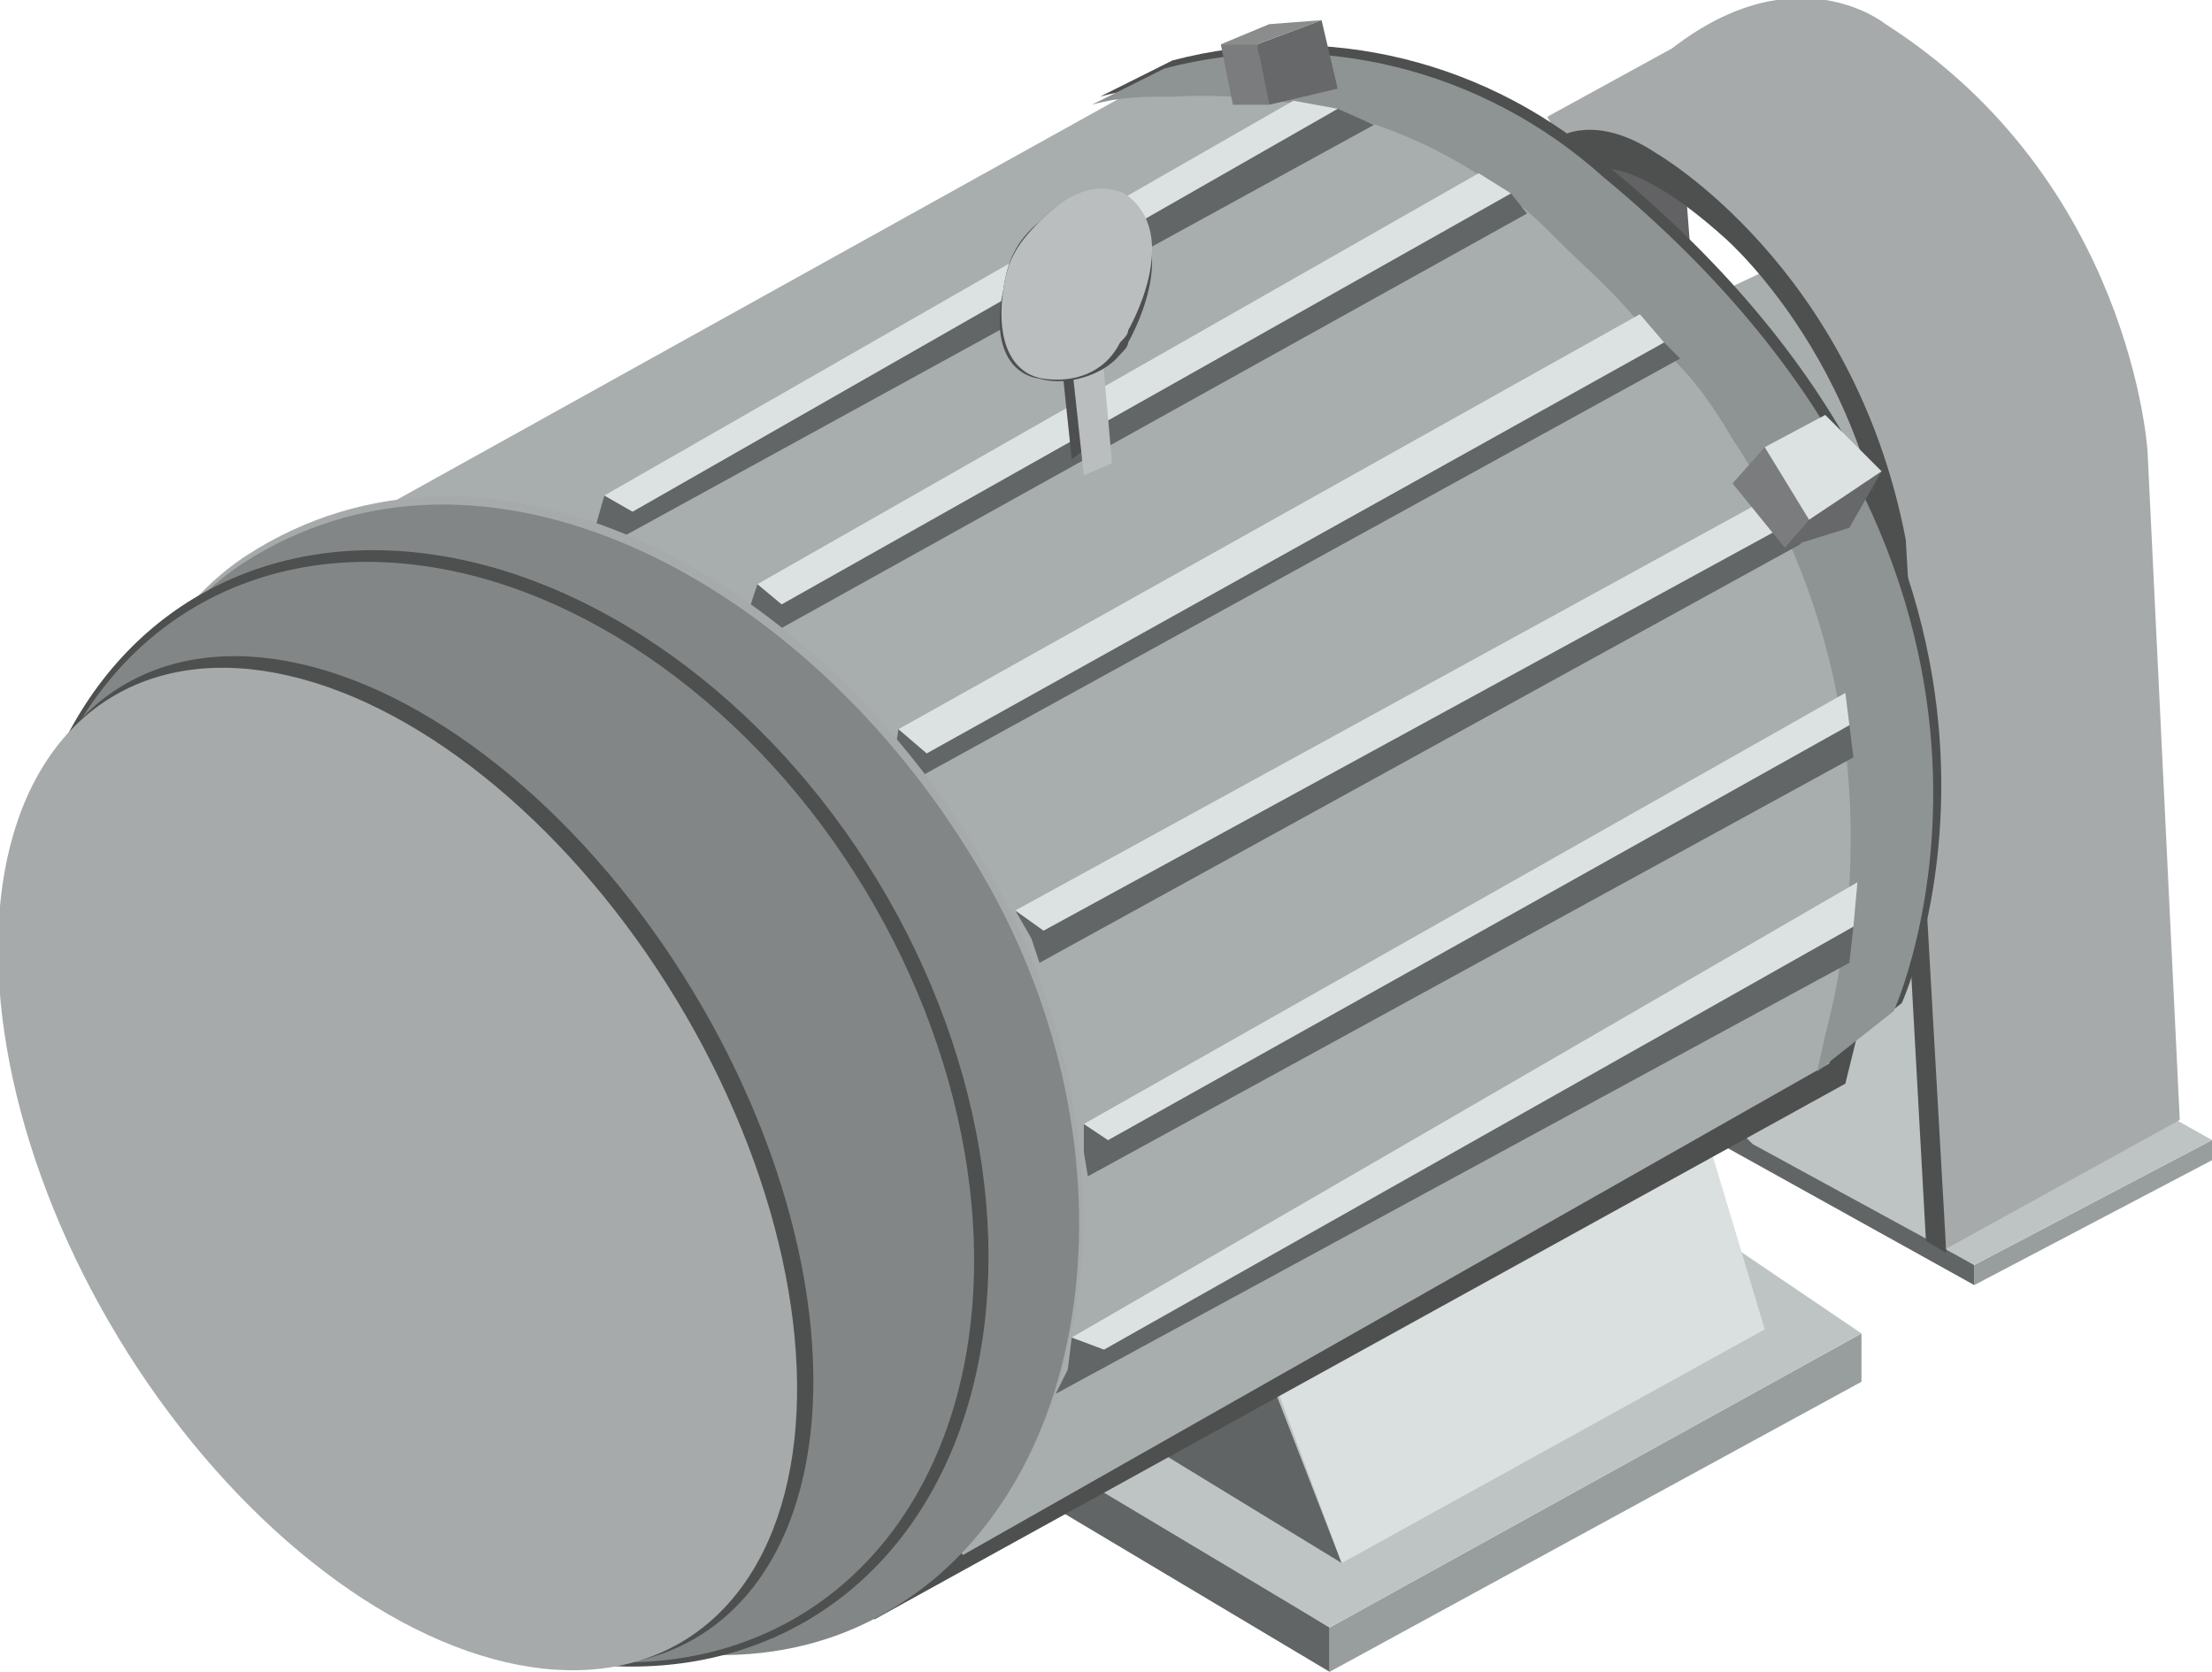<?xml version="1.0" encoding="utf-8"?>
<svg version="1.1" id="图层_1" xmlns="http://www.w3.org/2000/svg" xmlns:xlink="http://www.w3.org/1999/xlink" x="0px" y="0px"
	 viewBox="0 0 54.9 41.5" style="enable-background:new 0 0 54.9 41.5;" xml:space="preserve">
<g>
	<g>
		<polygon style="fill:#989D9D;" points="49,31.4 49,31.9 54.9,28.8 54.9,28.3 		"/>
		<polygon style="fill:#626565;" points="49,31.4 49,31.9 42.7,28.4 43.4,28.2 		"/>
		<polygon style="fill:#BEC4C4;" points="42,26.9 43.5,28.4 49,31.4 54.9,28.3 45.3,22.9 		"/>
		<polygon style="fill:#626264;" points="41.8,4.2 42,6.8 39.2,5.7 39,3.1 		"/>
		<polygon style="fill:#A8ADAD;" points="42.8,7.2 46,5.7 48.5,13.3 45.6,13.8 		"/>
		<path style="fill:#4E504F;" d="M47.8,30.8l0.5,0.3l0.4-15.9L46,5.6l-5.4-2.4l-1.2-0.3l-0.8,0.6l0.8,0.6l0.5,0.1
			c0,0,0.9-0.1,2.9,1.7c0,0,4.3,3.7,4.2,10.4L47.8,30.8z"/>
		<path style="fill:#A6AAAB;" d="M48.3,31l5.8-3.2l-0.8-16.6c0,0-0.4-6.7-6.5-10.6c0,0-2.2-1.8-5.3,0.6l-3.1,1.7l0.3,0.5
			c0,0,0.9-0.6,2.4,0.4c0,0,4.9,2.8,6.2,9.6L48.3,31z"/>
	</g>
	<polygon style="fill:#626565;" points="24.2,35 33,40.4 33,41.5 21.6,34.7 	"/>
	<polygon style="fill:#989D9D;" points="46.2,33.1 46.2,34.3 33,41.5 33,40.4 	"/>
	<polygon style="fill:#BEC4C4;" points="38.1,25.9 43.1,31 46.2,33.1 33,40.4 23.8,34.9 	"/>
	<polygon style="fill:#616464;" points="30.7,32.1 25.9,30 22,31.9 33.3,38.8 	"/>
	<polygon style="fill:#DADFDF;" points="43.8,33 33.3,38.8 30.4,31 41.4,25 	"/>
	<polygon style="fill:#4E504F;" points="28.1,2.6 4.9,15.8 21.7,40.2 45.8,26.9 47.6,19.6 42.6,8.7 37.7,4.2 32.4,2.4 	"/>
	<polygon com-has-ani="true" com-name="com_stroke" style="fill:#A8ADAD;" points="28.4,2.1 5,15.1 23.9,38.6 45.4,26.4 47.7,18.9 42.7,8.1 37.8,3.5 32.5,1.7 	"/>
	<path style="fill:#4E504F;" d="M47.2,24.9c0,0,4.9-10.7-7.2-20.7c-3-2.7-7.1-3.7-10.9-2.7l-1.8,0.9c0.7-0.2,1.3-0.2,2-0.2
		c3.5-0.2,7.1,1,9.5,3.5c0.7,0.7,1.2,1.1,1.9,1.9l1.2,1.3c0.4,0.4,0.9,1.1,1.3,1.8l0.2,0.3c2.7,4.3,3.4,9.5,2.1,14.5l-0.2,0.9
		L47.2,24.9z"/>
	<path style="fill:#8E9393;" d="M47,25.1c0,0,4.9-10.7-7.2-20.7c-3-2.7-7.1-3.7-10.9-2.7l-1.8,0.9c0.7-0.2,1.3-0.2,2-0.2
		c3.5-0.2,7.1,1,9.5,3.5c0.7,0.7,1.2,1.1,1.9,1.9l1.2,1.3c0.4,0.4,0.9,1.1,1.3,1.8l0.2,0.3c2.7,4.3,3.4,9.5,2.1,14.5l-0.2,0.9
		L47,25.1z"/>
	<polygon style="fill:#626666;" points="25.6,23.3 25.2,22.6 25.9,23.1 44.4,13 44.7,13.5 25.8,23.9 	"/>
	<polygon style="fill:#DCE1E2;" points="25.2,22.6 25.9,23.1 44.4,13 44,12.3 	"/>
	<polygon style="fill:#626666;" points="22.2,18.7 22.3,18.1 23,18.7 41.3,8.5 41.7,8.9 22.8,19.3 	"/>
	<polygon style="fill:#DCE1E2;" points="22.3,18.1 23,18.7 41.3,8.5 40.7,7.8 	"/>
	<polygon style="fill:#626666;" points="26.9,28.6 26.9,27.9 27.5,28.3 45.9,18 46,18.8 27,29.2 	"/>
	<polygon style="fill:#DCE1E2;" points="26.9,27.9 27.5,28.3 45.9,18 45.8,17.2 	"/>
	<polygon style="fill:#626666;" points="26.5,34 26.6,33.2 27.4,33.5 46,23 45.9,23.9 26.2,34.6 	"/>
	<polygon style="fill:#DCE1E2;" points="26.6,33.2 27.4,33.5 46,23 46.1,21.9 	"/>
	<polygon style="fill:#626666;" points="18.6,15.1 18.8,14.5 19.4,15 37.5,4.8 37.9,5.3 19.2,15.7 	"/>
	<polygon style="fill:#DCE1E2;" points="18.8,14.5 19.4,15 37.5,4.8 36.7,4.3 	"/>
	<polygon style="fill:#626666;" points="14.8,13 15,12.3 15.7,12.7 33.2,2.7 34.1,3.1 15.5,13.3 	"/>
	<polygon style="fill:#DCE1E2;" points="15,12.3 15.7,12.7 33.2,2.7 32.1,2.5 	"/>
	<path com-has-ani="true" com-name="com_stroke" style="fill:#A6AAAB;" d="M5.6,32.5c4.2,7,11.7,10.2,16.7,7.2c5.1-3,6.2-11.6,2-18.5c-4.2-7-12.2-11.3-18.2-7.4
		C1.4,16.9,1.4,25.7,5.6,32.5z"/>
	<path style="fill:#838687;" d="M5.5,32.8c4.2,7,11.7,10.2,16.7,7.1c5.1-3.1,6.2-11.6,2-18.5C20,14.4,12,10.1,6,14
		C1.2,17.2,1.2,25.9,5.5,32.8z"/>
	
		<ellipse transform="matrix(0.855 -0.518 0.518 0.855 -12.466 10.476)" style="fill:#4E504F;" cx="12.5" cy="27.5" rx="10.9" ry="14.8"/>
	
		<ellipse transform="matrix(0.855 -0.518 0.518 0.855 -12.506 10.379)" style="fill:#838687;" cx="12.3" cy="27.6" rx="10.7" ry="14.6"/>
	
		<ellipse transform="matrix(0.855 -0.518 0.518 0.855 -13.465 9.488)" style="fill:#4E504F;" cx="10.2" cy="28.8" rx="8.2" ry="13.8"/>
	
		<ellipse transform="matrix(0.855 -0.518 0.518 0.855 -13.619 9.352)" style="fill:#A6AAAB;" cx="9.9" cy="29" rx="8.1" ry="13.7"/>
	<polygon style="fill:#7A7C7D;" points="30.6,2.6 30.3,1.1 31.2,1.1 31.5,2.6 	"/>
	<polygon style="fill:#67686A;" points="33.2,2.2 31.5,2.6 31.2,1.1 32.8,0.5 	"/>
	<polygon style="fill:#8A8D8C;" points="31.5,0.6 30.3,1.1 31.2,1.1 32.8,0.5 	"/>
	<polygon style="fill:#7A7C7D;" points="43,12 43.8,11.1 44.9,12.9 44.3,13.6 	"/>
	<polygon style="fill:#67686A;" points="46.7,11.7 44.9,12.9 44.3,13.6 45.9,13.1 	"/>
	<polygon style="fill:#DCE1E1;" points="45.3,10.3 43.8,11.1 44.9,12.9 46.7,11.7 	"/>
	<polygon style="fill:#4E504F;" points="26.6,11.4 26.2,7.6 27.1,7.5 27.4,10.8 	"/>
	<polygon style="fill:#BABEBF;" points="26.9,11.8 26.5,8.1 27.3,8.1 27.6,11.5 	"/>
	<path style="fill:#4E504F;" d="M25.8,9.4c-0.7-0.1-1.2-0.8-0.9-2.2C25,6.5,25.2,6,25.8,5.5c0.4-0.4,1.2-1.1,2.1-0.4
		c1.5,1,0.1,3.4,0.1,3.4c0,0.1-0.1,0.2-0.2,0.3C27.4,9.3,26.5,9.6,25.8,9.4z"/>
	<path style="fill:#BABEBF;" d="M25.9,9.4c-0.7-0.1-1.2-0.8-1-2.2c0.1-0.7,0.3-1.1,0.9-1.7c0.4-0.4,1.2-1.1,2.1-0.7
		c1.5,1,0.1,3.4,0.1,3.4c0,0.1-0.1,0.2-0.2,0.3C27.4,9.3,26.6,9.5,25.9,9.4z"/>
</g>
</svg>
